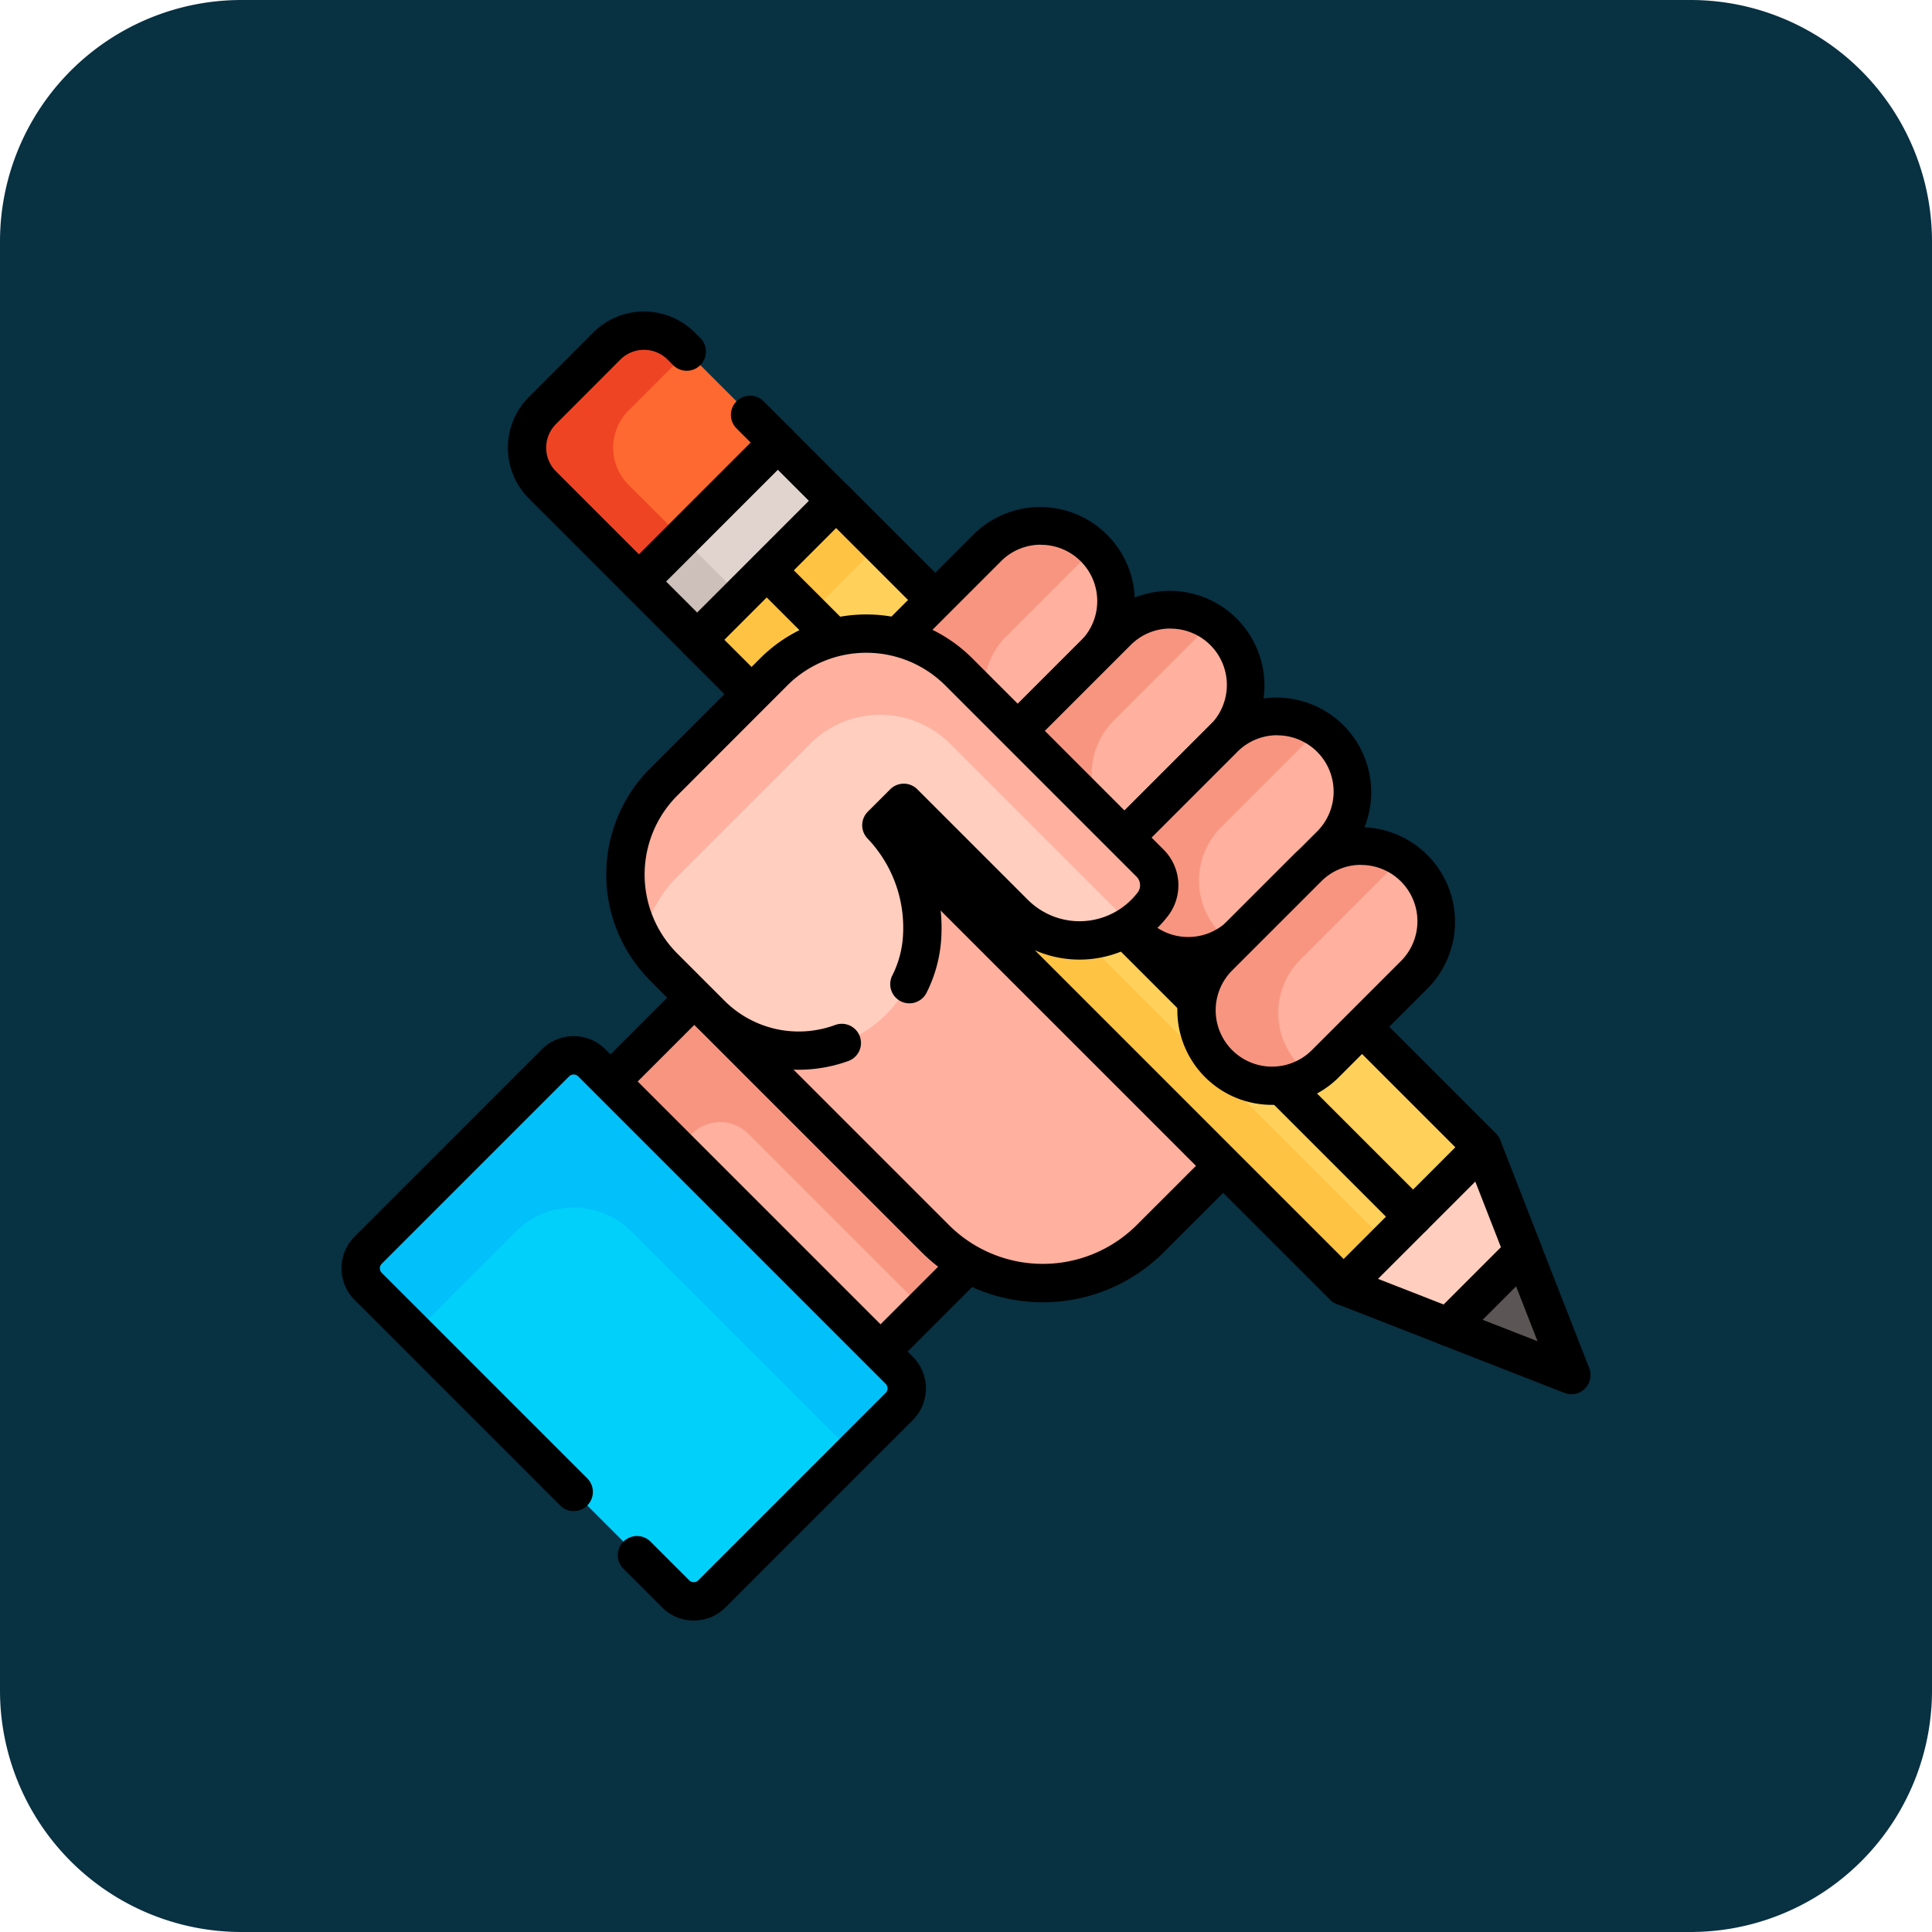 <svg xmlns="http://www.w3.org/2000/svg" width="80" height="80" viewBox="0 0 80 80">
  <g id="Grupo_128083" data-name="Grupo 128083" transform="translate(-5123.343 6534.314)">
    <path id="Trazado_172597" data-name="Trazado 172597" d="M10,0H70A10,10,0,0,1,80,10V70A10,10,0,0,1,70,80H10A10,10,0,0,1,0,70V10A10,10,0,0,1,10,0Z" transform="translate(5123.343 -6534.314)" fill="#083142"/>
    <g id="lapiz_1_" data-name="lapiz(1)" transform="translate(5125.742 -6521.429)">
      <path id="Trazado_168311" data-name="Trazado 168311" d="M128.133,283.041l3.64-3.64a6.3,6.3,0,0,1-1.371-1.038l-9.974-9.974-3.474,3.474Z" transform="translate(-94.074 -239.963)" fill="#ffb09e"/>
      <path id="Trazado_168312" data-name="Trazado 168312" d="M122.663,274.026l7.243,7.243,1.867-1.867a6.3,6.3,0,0,1-1.371-1.038l-9.974-9.974-3.474,3.474,2.768,2.768.605-.605A1.651,1.651,0,0,1,122.663,274.026Z" transform="translate(-94.074 -239.964)" fill="#f89580"/>
      <path id="Trazado_168313" data-name="Trazado 168313" d="M121.427,277.129a.792.792,0,0,1-.561-.233l-11.178-11.178a.794.794,0,0,1,0-1.123l3.474-3.474a.794.794,0,0,1,1.123,0l9.974,9.973a5.515,5.515,0,0,0,1.2.908.794.794,0,0,1,.172,1.254l-3.64,3.64A.792.792,0,0,1,121.427,277.129Zm-10.055-11.972,10.055,10.055,2.393-2.393a7.082,7.082,0,0,1-.685-.6l-9.412-9.412Z" transform="translate(-87.368 -233.257)"/>
      <path id="Trazado_168314" data-name="Trazado 168314" d="M19.553,300.505l12.73,12.73a1.062,1.062,0,0,0,1.5,0l7.756-7.756a1.062,1.062,0,0,0,0-1.5l-12.73-12.73a1.062,1.062,0,0,0-1.5,0L19.553,299A1.062,1.062,0,0,0,19.553,300.505Z" transform="translate(-6.706 -260.123)" fill="#01d0fb"/>
      <path id="Trazado_168315" data-name="Trazado 168315" d="M21.476,302.427l4.2-4.2a3.375,3.375,0,0,1,4.773,0l9.172,9.172,1.922-1.922a1.062,1.062,0,0,0,0-1.5l-12.73-12.73a1.062,1.062,0,0,0-1.5,0L19.553,299a1.062,1.062,0,0,0,0,1.5Z" transform="translate(-6.706 -260.123)" fill="#01c0fa"/>
      <path id="Trazado_168316" data-name="Trazado 168316" d="M26.328,307.641a1.85,1.85,0,0,1-1.312-.543l-1.6-1.6a.794.794,0,0,1,1.123-1.123l1.6,1.6a.268.268,0,0,0,.379,0l7.756-7.756a.268.268,0,0,0,0-.379l-12.73-12.73a.268.268,0,0,0-.379,0l-7.756,7.756a.268.268,0,0,0,0,.379l8.509,8.509a.794.794,0,0,1-1.123,1.123l-8.509-8.509a1.856,1.856,0,0,1,0-2.625l7.756-7.756a1.858,1.858,0,0,1,2.625,0l12.73,12.73a1.856,1.856,0,0,1,0,2.625L27.64,307.1A1.85,1.85,0,0,1,26.328,307.641Z" transform="translate(0 -253.424)"/>
      <g id="Grupo_113076" data-name="Grupo 113076" transform="translate(24.489 17.708)">
        <path id="Trazado_168317" data-name="Trazado 168317" d="M138.229,167.148l-5.107,5.107a3.34,3.34,0,0,0,0,4.724l10.861,10.861a6.3,6.3,0,0,0,8.908,0l3.015-3.015Z" transform="translate(-132.144 -167.148)" fill="#ffb09e"/>
      </g>
      <g id="Grupo_113077" data-name="Grupo 113077" transform="translate(23.695 16.914)">
        <path id="Trazado_168318" data-name="Trazado 168318" d="M131.523,159.648a.792.792,0,0,1,.561.233l17.677,17.677a.794.794,0,0,1,0,1.123l-3.015,3.015a7.093,7.093,0,0,1-10.031,0l-10.861-10.861a4.134,4.134,0,0,1,0-5.847l5.107-5.107A.792.792,0,0,1,131.523,159.648Zm16.554,18.471-16.554-16.554-4.545,4.545a2.546,2.546,0,0,0,0,3.6l10.861,10.861a5.505,5.505,0,0,0,7.785,0Z" transform="translate(-124.644 -159.648)"/>
      </g>
      <g id="Grupo_113081" data-name="Grupo 113081" transform="translate(18.63 0.013)">
        <g id="Grupo_113080" data-name="Grupo 113080">
          <g id="Grupo_113078" data-name="Grupo 113078" transform="translate(7.839 7.839)">
            <path id="Trazado_168319" data-name="Trazado 168319" d="M156.6,74.06l-5.75,5.75,26.769,26.769,4.34,1.693,3.1-3.1-1.693-4.34Z" transform="translate(-150.846 -74.06)" fill="#ffcebf"/>
          </g>
          <g id="Grupo_113079" data-name="Grupo 113079" transform="translate(7.045 7.045)">
            <path id="Trazado_168320" data-name="Trazado 168320" d="M149.89,66.56a.792.792,0,0,1,.561.233l26.769,26.769a.794.794,0,0,1,.178.273l1.693,4.34a.794.794,0,0,1-.178.85l-3.1,3.1a.794.794,0,0,1-.85.178l-4.34-1.693a.794.794,0,0,1-.273-.178L143.579,73.665a.794.794,0,0,1,0-1.123l5.75-5.75A.792.792,0,0,1,149.89,66.56Zm26.09,28.007-26.09-26.09L145.263,73.1l26.09,26.09,3.7,1.444,2.37-2.37Z" transform="translate(-143.346 -66.56)"/>
          </g>
          <rect id="Rectángulo_45192" data-name="Rectángulo 45192" width="8.131" height="37.857" transform="translate(7.839 13.589) rotate(-45)" fill="#ffd15b"/>
          <path id="Trazado_168321" data-name="Trazado 168321" d="M154.445,79.81l3.951-3.95-1.8-1.8-5.75,5.75,26.769,26.769,1.8-1.8Z" transform="translate(-143.007 -66.221)" fill="#ffc344"/>
          <path id="Rectángulo_45193" data-name="Rectángulo 45193" d="M.794,0H8.925a.794.794,0,0,1,.794.794V38.651a.794.794,0,0,1-.794.794H.794A.794.794,0,0,1,0,38.651V.794A.794.794,0,0,1,.794,0ZM8.131,1.588H1.588V37.857H8.131Z" transform="translate(6.716 13.589) rotate(-45)"/>
          <path id="Trazado_168322" data-name="Trazado 168322" d="M94.675,12.138l-5.75,5.75-4-4a2.178,2.178,0,0,1,0-3.08l2.67-2.67a2.178,2.178,0,0,1,3.08,0Z" transform="translate(-83.494 -6.707)" fill="#fd6930"/>
          <path id="Trazado_168323" data-name="Trazado 168323" d="M88.494,13.887a2.178,2.178,0,0,1,0-3.08l2.425-2.425-.245-.245a2.178,2.178,0,0,0-3.08,0l-2.669,2.67a2.178,2.178,0,0,0,0,3.08l4,4L90.71,16.1Z" transform="translate(-83.494 -6.707)" fill="#ef4424"/>
          <path id="Trazado_168324" data-name="Trazado 168324" d="M82.231,11.989a.794.794,0,0,1-.561-.233l-4-4a2.976,2.976,0,0,1,0-4.2L80.338.882a2.975,2.975,0,0,1,4.2,0l.23.23a.794.794,0,1,1-1.123,1.123l-.23-.23a1.386,1.386,0,0,0-1.957,0L78.792,4.675a1.386,1.386,0,0,0,0,1.957l3.439,3.439,4.627-4.627-.589-.589a.794.794,0,0,1,1.123-1.123l1.15,1.15a.794.794,0,0,1,0,1.123l-5.75,5.75A.794.794,0,0,1,82.231,11.989Z" transform="translate(-76.8 -0.013)"/>
          <path id="Trazado_168325" data-name="Trazado 168325" d="M444.689,371.006l5.089,1.986-1.986-5.089Z" transform="translate(-405.741 -328.955)" fill="#5b5555"/>
          <path id="Trazado_168326" data-name="Trazado 168326" d="M443.072,367.08a.792.792,0,0,1-.288-.054l-5.089-1.986a.794.794,0,0,1-.273-1.3l3.1-3.1a.794.794,0,0,1,1.3.273L443.812,366a.794.794,0,0,1-.74,1.083ZM439.4,364l2.271.886-.886-2.27Z" transform="translate(-399.035 -322.249)"/>
        </g>
        <path id="Línea_233" data-name="Línea 233" d="M20.063,20.857a.792.792,0,0,1-.561-.233L-7.267-6.145a.794.794,0,0,1,0-1.123.794.794,0,0,1,1.123,0L20.625,19.5a.794.794,0,0,1-.561,1.355Z" transform="translate(17.42 17.42)"/>
        <rect id="Rectángulo_45194" data-name="Rectángulo 45194" width="8.131" height="3.405" transform="translate(5.431 11.181) rotate(-45)" fill="#e1d3ce"/>
        <rect id="Rectángulo_45195" data-name="Rectángulo 45195" width="2.545" height="3.405" transform="translate(5.431 11.181) rotate(-45)" fill="#cdbfba"/>
        <path id="Rectángulo_45196" data-name="Rectángulo 45196" d="M.794,0H8.925a.794.794,0,0,1,.794.794V4.2a.794.794,0,0,1-.794.794H.794A.794.794,0,0,1,0,4.2V.794A.794.794,0,0,1,.794,0ZM8.131,1.588H1.588V3.405H8.131Z" transform="translate(4.308 11.181) rotate(-45)"/>
      </g>
      <path id="Trazado_168327" data-name="Trazado 168327" d="M221.84,92.743h0a3.125,3.125,0,0,1,0-4.419l3.688-3.688a3.125,3.125,0,0,1,4.419,0h0a3.125,3.125,0,0,1,0,4.419l-3.688,3.688A3.125,3.125,0,0,1,221.84,92.743Z" transform="translate(-187.036 -74.845)" fill="#ffb09e"/>
      <path id="Trazado_168328" data-name="Trazado 168328" d="M226.294,88.324l3.67-3.67-.017-.018h0a3.125,3.125,0,0,0-4.419,0l-3.688,3.688a3.125,3.125,0,0,0,0,4.419h0a3.125,3.125,0,0,0,4.419,0l.018-.018A3.125,3.125,0,0,1,226.294,88.324Z" transform="translate(-187.036 -74.845)" fill="#f89580"/>
      <path id="Trazado_168329" data-name="Trazado 168329" d="M217.359,87.747a3.919,3.919,0,0,1-2.771-6.69l3.688-3.688a3.919,3.919,0,0,1,5.542,5.542L220.13,86.6A3.893,3.893,0,0,1,217.359,87.747Zm3.688-9.938a2.316,2.316,0,0,0-1.648.683l-3.688,3.688a2.331,2.331,0,0,0,3.3,3.3l3.688-3.688a2.331,2.331,0,0,0-1.648-3.979Z" transform="translate(-180.346 -68.139)"/>
      <path id="Trazado_168330" data-name="Trazado 168330" d="M272.537,125.531h0a3.125,3.125,0,0,1,0-4.419l3.688-3.688a3.125,3.125,0,0,1,4.419,0h0a3.125,3.125,0,0,1,0,4.419l-3.688,3.688A3.125,3.125,0,0,1,272.537,125.531Z" transform="translate(-232.366 -104.162)" fill="#ffb09e"/>
      <path id="Trazado_168331" data-name="Trazado 168331" d="M276.085,125.536a3.125,3.125,0,0,1,0-4.419l3.688-3.688a3.136,3.136,0,0,1,.436-.363,3.125,3.125,0,0,0-3.983.363l-3.688,3.688a3.125,3.125,0,0,0,0,4.419h0a3.125,3.125,0,0,0,3.983.363A3.139,3.139,0,0,1,276.085,125.536Z" transform="translate(-232.366 -104.166)" fill="#f89580"/>
      <path id="Trazado_168332" data-name="Trazado 168332" d="M268.056,120.535a3.919,3.919,0,0,1-2.771-6.69l3.688-3.688a3.919,3.919,0,0,1,5.542,5.542l-3.688,3.688A3.893,3.893,0,0,1,268.056,120.535Zm3.688-9.938a2.316,2.316,0,0,0-1.648.683l-3.688,3.688a2.331,2.331,0,1,0,3.3,3.3l3.688-3.688a2.331,2.331,0,0,0-1.648-3.979Z" transform="translate(-225.676 -97.456)"/>
      <path id="Trazado_168333" data-name="Trazado 168333" d="M314.28,167.274h0a3.125,3.125,0,0,1,0-4.419l3.688-3.688a3.125,3.125,0,0,1,4.419,0h0a3.125,3.125,0,0,1,0,4.419l-3.688,3.688A3.125,3.125,0,0,1,314.28,167.274Z" transform="translate(-269.69 -141.486)" fill="#ffb09e"/>
      <path id="Trazado_168334" data-name="Trazado 168334" d="M317.855,167.278h0a3.125,3.125,0,0,1,0-4.419l3.688-3.688a3.142,3.142,0,0,1,.422-.353,3.125,3.125,0,0,0-4,.353l-3.688,3.688a3.125,3.125,0,0,0,0,4.419h0a3.125,3.125,0,0,0,4,.353A3.132,3.132,0,0,1,317.855,167.278Z" transform="translate(-269.69 -141.49)" fill="#f89580"/>
      <path id="Trazado_168335" data-name="Trazado 168335" d="M309.8,162.278a3.919,3.919,0,0,1-2.771-6.69l3.688-3.688a3.919,3.919,0,0,1,5.542,5.542l-3.688,3.688A3.893,3.893,0,0,1,309.8,162.278Zm3.688-9.938a2.316,2.316,0,0,0-1.648.683l-3.688,3.688a2.331,2.331,0,1,0,3.3,3.3l3.688-3.688a2.331,2.331,0,0,0-1.648-3.979Z" transform="translate(-262.999 -134.78)"/>
      <path id="Trazado_168336" data-name="Trazado 168336" d="M347.069,217.971h0a3.125,3.125,0,0,1,0-4.419l3.688-3.688a3.125,3.125,0,0,1,4.419,0h0a3.125,3.125,0,0,1,0,4.419l-3.688,3.688A3.125,3.125,0,0,1,347.069,217.971Z" transform="translate(-299.008 -186.816)" fill="#ffb09e"/>
      <path id="Trazado_168337" data-name="Trazado 168337" d="M350.455,218.087h0a3.125,3.125,0,0,1,0-4.419l3.688-3.688a3.131,3.131,0,0,1,.6-.471,3.125,3.125,0,0,0-3.988.359l-3.688,3.688a3.125,3.125,0,0,0,0,4.419h0a3.126,3.126,0,0,0,3.817.471A3.134,3.134,0,0,1,350.455,218.087Z" transform="translate(-299.008 -186.82)" fill="#f89580"/>
      <path id="Trazado_168338" data-name="Trazado 168338" d="M342.588,212.975a3.919,3.919,0,0,1-2.771-6.69l3.688-3.688a3.919,3.919,0,0,1,5.542,5.542l-3.688,3.688A3.893,3.893,0,0,1,342.588,212.975Zm3.688-9.938a2.316,2.316,0,0,0-1.648.683l-3.688,3.688a2.331,2.331,0,1,0,3.3,3.3l3.688-3.688a2.331,2.331,0,0,0-1.648-3.979Z" transform="translate(-292.317 -180.11)"/>
      <path id="Trazado_168339" data-name="Trazado 168339" d="M144.514,135.512l-7.921-7.921a5.423,5.423,0,0,0-7.669,0l-4.549,4.549a5.423,5.423,0,0,0,0,7.669l1.944,1.944a5.126,5.126,0,0,0,8.757-3.286q.006-.14.006-.282a6.143,6.143,0,0,0-1.7-4.247l.927-.927,4.576,4.576a3.822,3.822,0,0,0,5.733-.374A1.289,1.289,0,0,0,144.514,135.512Z" transform="translate(-99.289 -112.651)" fill="#ffcebf"/>
      <g id="Grupo_113082" data-name="Grupo 113082" transform="translate(23.499 13.352)">
        <path id="Trazado_168340" data-name="Trazado 168340" d="M124.957,136.05l5.485-5.485a4.1,4.1,0,0,1,5.8,0l7.49,7.49a3.883,3.883,0,0,0,.9-.842,1.289,1.289,0,0,0-.106-1.7l-7.921-7.921a5.423,5.423,0,0,0-7.669,0l-4.549,4.549a5.424,5.424,0,0,0-.874,6.524A5.4,5.4,0,0,1,124.957,136.05Z" transform="translate(-122.795 -126.003)" fill="#ffb09e"/>
      </g>
      <path id="Trazado_168341" data-name="Trazado 168341" d="M123.243,137.356a5.9,5.9,0,0,1-4.19-1.747l-1.944-1.944a6.217,6.217,0,0,1,0-8.792l4.549-4.549a6.217,6.217,0,0,1,8.792,0l7.921,7.921a2.087,2.087,0,0,1,.172,2.749,4.616,4.616,0,0,1-6.922.449l-3.3-3.3a6.928,6.928,0,0,1,.851,3.336q0,.16-.007.318a5.767,5.767,0,0,1-.617,2.375.794.794,0,0,1-1.415-.721,4.19,4.19,0,0,0,.446-1.726q.006-.123.006-.246a5.348,5.348,0,0,0-1.48-3.7.794.794,0,0,1,.014-1.109l.927-.927a.794.794,0,0,1,1.123,0l4.576,4.576a3.028,3.028,0,0,0,4.545-.3.5.5,0,0,0-.04-.653l-7.921-7.921a4.629,4.629,0,0,0-6.546,0L118.232,126a4.629,4.629,0,0,0,0,6.546l1.944,1.944a4.347,4.347,0,0,0,4.589,1.013.794.794,0,1,1,.538,1.494A6.078,6.078,0,0,1,123.243,137.356Z" transform="translate(-92.583 -105.945)"/>
    </g>
  </g>
</svg>
